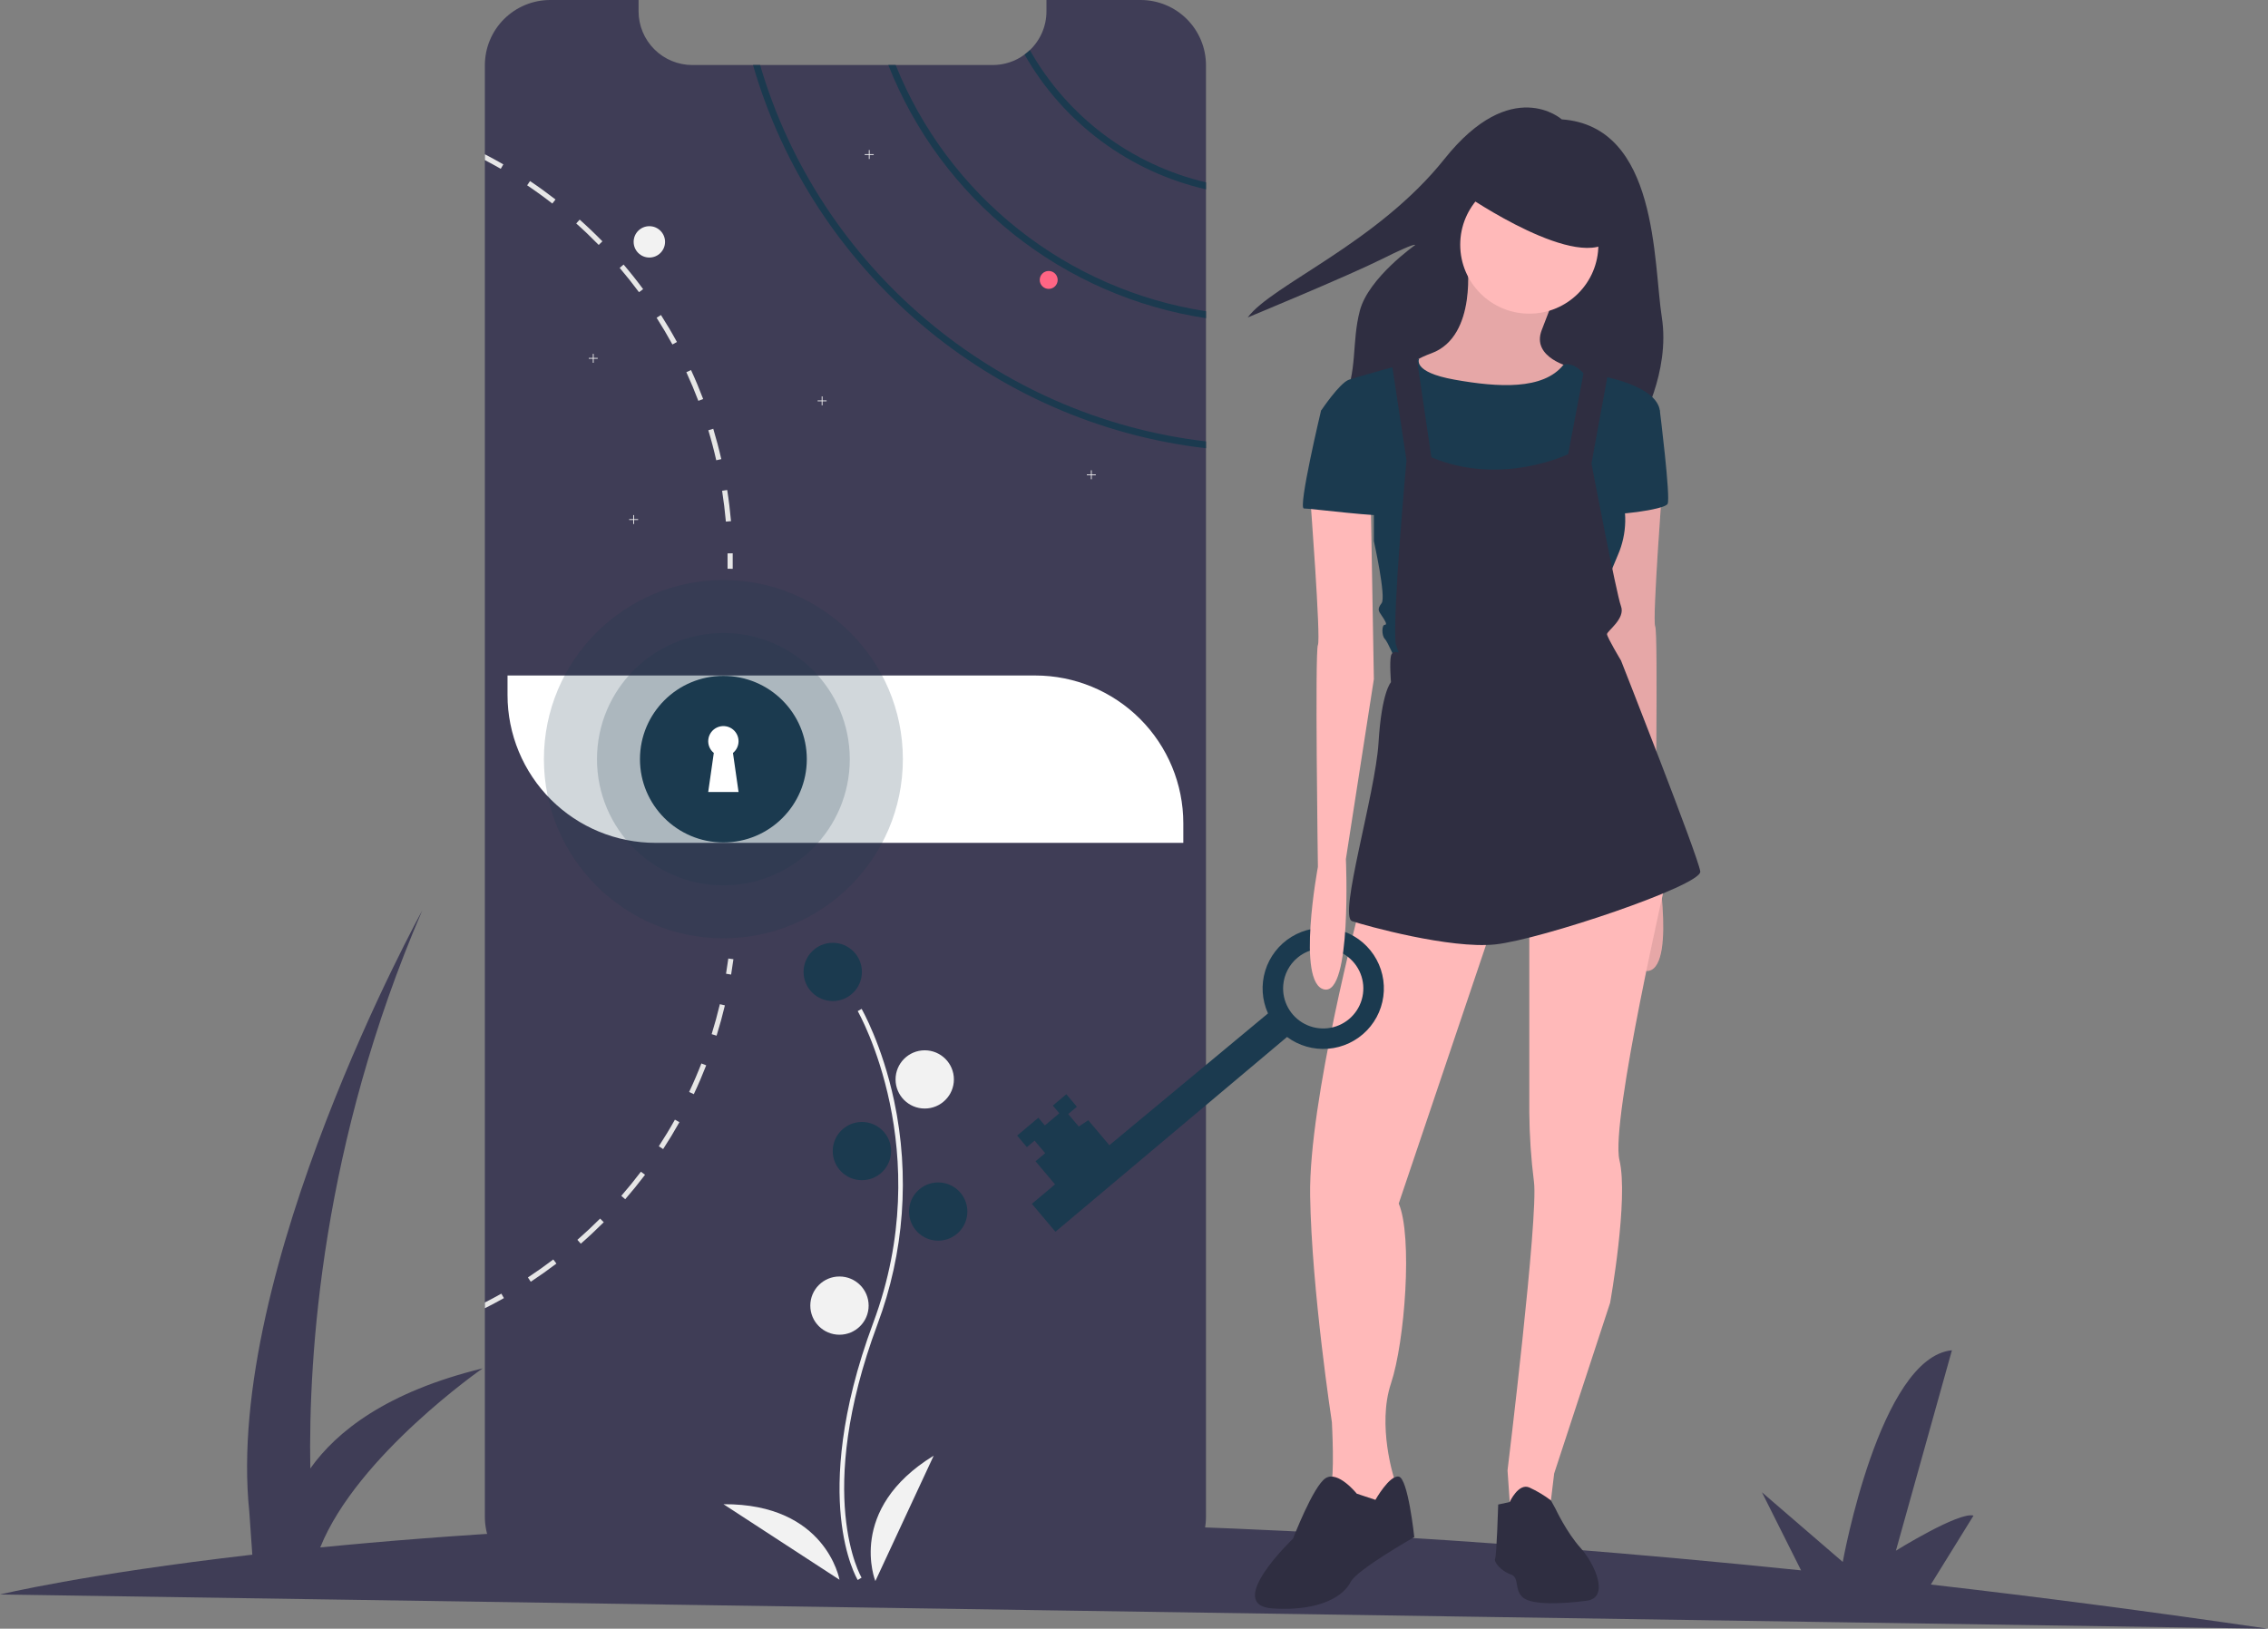 <svg width="465" height="334" viewBox="0 0 465 334" fill="none" xmlns="http://www.w3.org/2000/svg">
<rect x="0" y="0" width="465" height="334" fill="#808080" stroke="none"/>
<g clip-path="url(#clip0)">
<path d="M465 334C441.04 330.496 417.997 327.476 395.872 324.939L404.621 310.805C401.671 309.935 388.712 317.993 388.712 317.993L400.197 276.899C385.363 278.326 377.815 320.304 377.815 320.304L361.244 306.023L369.265 322.03C301.549 315.051 243.066 312.31 193.876 311.994L201.364 299.896C198.414 299.026 185.455 307.084 185.455 307.084L196.94 265.991C182.106 267.417 174.558 309.395 174.558 309.395L157.987 295.114L166.482 312.068C125.244 312.567 91.614 314.764 65.657 317.327C73.232 298.462 98.957 280.606 98.957 280.606C79.312 285.398 69.006 293.534 63.621 301.138C63.209 277.801 65.978 234.548 86.554 186.743C86.554 186.743 45.939 260.41 51.113 310.008L51.731 318.814C17.307 322.774 -1.52588e-05 326.981 -1.52588e-05 326.981L465 334Z" fill="#3F3D56"/>
<path d="M247.257 13.378V311.059C247.253 314.605 245.84 318.005 243.328 320.511C240.815 323.018 237.409 324.426 233.857 324.428H112.811C111.051 324.431 109.308 324.087 107.682 323.416C106.055 322.746 104.577 321.761 103.332 320.519C102.088 319.278 101.101 317.803 100.428 316.179C99.755 314.556 99.409 312.816 99.411 311.059V13.378C99.411 11.621 99.758 9.881 100.431 8.258C101.104 6.635 102.091 5.16 103.336 3.918C104.58 2.676 106.057 1.69 107.683 1.018C109.309 0.346 111.051 -0 112.811 3.11452e-05H130.925V2.319C130.925 5.24 132.087 8.042 134.155 10.108C136.224 12.174 139.03 13.336 141.956 13.336H203.521C205.876 13.341 208.17 12.588 210.062 11.187C210.444 10.909 210.807 10.606 211.148 10.278C212.225 9.251 213.083 8.015 213.668 6.647C214.253 5.279 214.553 3.807 214.551 2.319V3.11452e-05H233.857C235.617 -0.001 237.36 0.345 238.986 1.017C240.612 1.689 242.089 2.675 243.333 3.917C244.578 5.159 245.565 6.634 246.238 8.258C246.911 9.881 247.257 11.621 247.257 13.378Z" fill="#3F3D56"/>
<path d="M133.133 52.813C134.912 52.813 136.353 51.374 136.353 49.598C136.353 47.823 134.912 46.383 133.133 46.383C131.355 46.383 129.913 47.823 129.913 49.598C129.913 51.374 131.355 52.813 133.133 52.813Z" fill="#F2F2F2"/>
<path d="M211.148 10.278C210.807 10.606 210.444 10.909 210.062 11.187C214.006 18.116 219.348 24.151 225.751 28.909C232.154 33.667 239.477 37.045 247.257 38.829V37.396C239.687 35.613 232.57 32.283 226.355 27.616C220.14 22.948 214.962 17.044 211.148 10.278Z" fill="#1B3A4F"/>
<path d="M183.636 13.336H182.127C187.483 26.924 196.317 38.869 207.746 47.98C219.175 57.091 232.799 63.047 247.257 65.254V63.83C233.176 61.647 219.906 55.844 208.752 46.991C197.597 38.138 188.942 26.54 183.636 13.336Z" fill="#1B3A4F"/>
<path d="M155.843 13.336H154.389C166.547 55.467 203.231 86.829 247.257 91.922V90.521C203.995 85.451 167.941 54.687 155.843 13.336Z" fill="#1B3A4F"/>
<path d="M122.553 73.397H121.715V72.56H121.552V73.397H120.713V73.561H121.552V74.397H121.715V73.561H122.553V73.397Z" fill="#F2F2F2"/>
<path d="M179.132 31.606H178.294V30.769H178.131V31.606H177.292V31.77H178.131V32.606H178.294V31.77H179.132V31.606Z" fill="#F2F2F2"/>
<path d="M130.833 106.463H129.995V105.626H129.832V106.463H128.993V106.626H129.832V107.463H129.995V106.626H130.833V106.463Z" fill="#F2F2F2"/>
<path d="M169.472 82.123H168.634V81.286H168.471V82.123H167.632V82.286H168.471V83.123H168.634V82.286H169.472V82.123Z" fill="#F2F2F2"/>
<path d="M224.671 97.278H223.833V96.441H223.67V97.278H222.831V97.441H223.67V98.278H223.833V97.441H224.671V97.278Z" fill="#F2F2F2"/>
<path d="M215.011 59.242C216.028 59.242 216.851 58.42 216.851 57.405C216.851 56.391 216.028 55.568 215.011 55.568C213.995 55.568 213.172 56.391 213.172 57.405C213.172 58.42 213.995 59.242 215.011 59.242Z" fill="#FF6584"/>
<path d="M149.095 100.482L148.051 100.643C148.377 102.728 148.635 104.859 148.824 106.967L149.877 106.875C149.688 104.74 149.426 102.59 149.095 100.482Z" fill="#E6E6E6"/>
<path d="M146.238 87.927L145.226 88.234C145.838 90.255 146.386 92.326 146.85 94.388L147.885 94.154C147.411 92.069 146.855 89.975 146.238 87.927Z" fill="#E6E6E6"/>
<path d="M141.68 75.885L140.719 76.326C141.602 78.25 142.43 80.225 143.179 82.2L144.168 81.828C143.409 79.83 142.577 77.828 141.68 75.885Z" fill="#E6E6E6"/>
<path d="M135.516 64.597L134.624 65.162C135.76 66.944 136.85 68.79 137.862 70.641L138.791 70.136C137.77 68.262 136.666 66.397 135.516 64.597Z" fill="#E6E6E6"/>
<path d="M127.853 54.25L127.048 54.935C128.418 56.542 129.752 58.223 131.013 59.922L131.859 59.293C130.589 57.575 129.242 55.876 127.853 54.25Z" fill="#E6E6E6"/>
<path d="M118.846 45.038L118.142 45.823C119.725 47.233 121.275 48.717 122.751 50.227L123.51 49.488C122.015 47.959 120.447 46.462 118.846 45.038Z" fill="#E6E6E6"/>
<path d="M108.671 37.13L108.078 38.002C109.835 39.183 111.574 40.441 113.243 41.741L113.896 40.909C112.204 39.596 110.447 38.324 108.671 37.13Z" fill="#E6E6E6"/>
<path d="M99.411 31.637V32.831C100.511 33.405 101.601 34.007 102.668 34.622L103.197 33.708C101.955 32.992 100.693 32.302 99.411 31.637Z" fill="#E6E6E6"/>
<path d="M148.856 199.68C149.027 198.653 149.184 197.605 149.323 196.564L150.371 196.703C150.231 197.755 150.073 198.815 149.899 199.854L148.856 199.68Z" fill="#E6E6E6"/>
<path d="M145.908 212.07L146.919 212.384C147.553 210.344 148.127 208.253 148.624 206.17L147.594 205.927C147.101 207.987 146.537 210.052 145.908 212.07Z" fill="#E6E6E6"/>
<path d="M141.289 223.933L142.248 224.382C143.161 222.45 144.015 220.459 144.79 218.465L143.803 218.081C143.037 220.053 142.192 222.022 141.289 223.933Z" fill="#E6E6E6"/>
<path d="M135.074 235.062L135.961 235.637C137.13 233.846 138.253 231.99 139.298 230.122L138.375 229.605C137.344 231.453 136.231 233.288 135.074 235.062Z" fill="#E6E6E6"/>
<path d="M127.384 245.229L128.186 245.923C129.593 244.302 130.957 242.617 132.25 240.912L131.403 240.28C130.128 241.965 128.778 243.629 127.384 245.229Z" fill="#E6E6E6"/>
<path d="M118.38 254.251L119.076 255.045C120.694 253.636 122.276 252.15 123.787 250.64L123.039 249.892C121.545 251.387 119.977 252.852 118.38 254.251Z" fill="#E6E6E6"/>
<path d="M108.236 261.962L108.82 262.845C110.606 261.668 112.38 260.413 114.081 259.12L113.442 258.277C111.757 259.559 110.005 260.8 108.236 261.962Z" fill="#E6E6E6"/>
<path d="M103.317 266.2C102.038 266.921 100.732 267.619 99.411 268.28V267.096C100.552 266.517 101.684 265.906 102.792 265.286L103.317 266.2Z" fill="#E6E6E6"/>
<path d="M149.166 113.482L150.224 113.462C150.243 114.528 150.244 115.6 150.228 116.648L149.171 116.631C149.187 115.595 149.185 114.536 149.166 113.482Z" fill="#E6E6E6"/>
<path d="M104.057 138.522H212.252C220.303 138.522 228.025 141.716 233.719 147.4C239.412 153.084 242.611 160.794 242.611 168.832V172.844H134.417C126.365 172.844 118.643 169.651 112.949 163.967C107.256 158.283 104.057 150.573 104.057 142.534V138.522Z" fill="white"/>
<path d="M175.862 324.006C175.756 323.833 173.267 319.684 172.404 311.068C171.613 303.163 172.121 289.839 179.043 271.252C192.155 236.042 176.021 207.632 175.856 207.349L176.652 206.888C176.694 206.96 180.857 214.203 183.317 225.737C186.566 241.029 185.383 256.928 179.905 271.573C166.815 306.723 176.547 323.363 176.647 323.527L175.862 324.006Z" fill="#F2F2F2"/>
<path d="M170.734 205.282C174.037 205.282 176.714 202.609 176.714 199.311C176.714 196.014 174.037 193.341 170.734 193.341C167.432 193.341 164.754 196.014 164.754 199.311C164.754 202.609 167.432 205.282 170.734 205.282Z" fill="#1B3A4F"/>
<path d="M189.594 227.325C192.896 227.325 195.574 224.652 195.574 221.355C195.574 218.058 192.896 215.385 189.594 215.385C186.291 215.385 183.614 218.058 183.614 221.355C183.614 224.652 186.291 227.325 189.594 227.325Z" fill="#F2F2F2"/>
<path d="M176.714 242.021C180.017 242.021 182.694 239.348 182.694 236.051C182.694 232.754 180.017 230.081 176.714 230.081C173.412 230.081 170.734 232.754 170.734 236.051C170.734 239.348 173.412 242.021 176.714 242.021Z" fill="#1B3A4F"/>
<path d="M192.354 254.421C195.656 254.421 198.334 251.748 198.334 248.45C198.334 245.153 195.656 242.48 192.354 242.48C189.051 242.48 186.374 245.153 186.374 248.45C186.374 251.748 189.051 254.421 192.354 254.421Z" fill="#1B3A4F"/>
<path d="M172.114 273.709C175.417 273.709 178.094 271.036 178.094 267.739C178.094 264.441 175.417 261.768 172.114 261.768C168.812 261.768 166.134 264.441 166.134 267.739C166.134 271.036 168.812 273.709 172.114 273.709Z" fill="#F2F2F2"/>
<path d="M179.474 324.225C179.474 324.225 173.494 309.53 191.434 298.508L179.474 324.225Z" fill="#F2F2F2"/>
<path d="M172.12 323.959C172.12 323.959 169.398 308.331 148.334 308.465L172.12 323.959Z" fill="#F2F2F2"/>
<path opacity="0.2" d="M148.313 192.423C168.637 192.423 185.112 175.974 185.112 155.683C185.112 135.393 168.637 118.944 148.313 118.944C127.989 118.944 111.514 135.393 111.514 155.683C111.514 175.974 127.989 192.423 148.313 192.423Z" fill="#1B3A4F"/>
<path opacity="0.2" d="M148.313 181.556C162.625 181.556 174.228 169.972 174.228 155.683C174.228 141.394 162.625 129.81 148.313 129.81C134.001 129.81 122.398 141.394 122.398 155.683C122.398 169.972 134.001 181.556 148.313 181.556Z" fill="#1B3A4F"/>
<path d="M148.313 172.759C157.759 172.759 165.417 165.114 165.417 155.683C165.417 146.252 157.759 138.607 148.313 138.607C138.867 138.607 131.209 146.252 131.209 155.683C131.209 165.114 138.867 172.759 148.313 172.759Z" fill="#1B3A4F"/>
<path d="M151.423 152C151.423 151.476 151.29 150.961 151.037 150.502C150.784 150.043 150.419 149.655 149.975 149.375C149.531 149.095 149.024 148.932 148.5 148.9C147.976 148.869 147.453 148.97 146.979 149.195C146.505 149.42 146.095 149.761 145.789 150.186C145.482 150.611 145.288 151.107 145.226 151.627C145.163 152.147 145.233 152.675 145.429 153.161C145.625 153.647 145.942 154.075 146.348 154.406L145.203 162.41H151.423L150.277 154.406C150.636 154.115 150.924 153.749 151.122 153.332C151.32 152.916 151.423 152.461 151.423 152Z" fill="white"/>
<path d="M320.202 24.478C320.202 24.478 309.944 15.295 296.148 32.601C282.351 49.906 260.773 58.382 255.82 65.093C255.82 65.093 276.338 56.616 283.413 53.085C290.488 49.553 290.134 50.259 290.134 50.259C290.134 50.259 280.583 56.97 278.814 63.68C277.045 70.39 278.46 76.041 275.276 82.751C272.093 89.462 336.121 87.343 336.121 87.343C336.121 87.343 342.488 76.394 340.72 65.093C338.951 53.791 340.012 25.89 320.202 24.478Z" fill="#2F2E41"/>
<path d="M300.799 53.365C300.799 53.365 303.03 68.955 293.469 72.454C283.909 75.954 287.414 80.727 287.414 80.727L301.755 87.726L317.051 82.954L322.15 75.318C322.15 75.318 313.865 73.409 316.095 67.682C318.326 61.955 318.963 60.046 318.963 60.046L300.799 53.365Z" fill="#FFB9B9"/>
<path opacity="0.1" d="M300.799 53.365C300.799 53.365 303.03 68.955 293.469 72.454C283.909 75.954 287.414 80.727 287.414 80.727L301.755 87.726L317.051 82.954L322.15 75.318C322.15 75.318 313.865 73.409 316.095 67.682C318.326 61.955 318.963 60.046 318.963 60.046L300.799 53.365Z" fill="black"/>
<path d="M340.952 97.907C340.952 97.907 338.721 127.178 339.359 128.451C339.996 129.723 339.359 173.947 339.359 173.947C339.359 173.947 343.82 197.809 338.084 199.082C332.348 200.355 333.622 172.357 333.622 172.357L327.886 135.45L328.524 98.862L340.952 97.907Z" fill="#FFB9B9"/>
<path opacity="0.1" d="M340.952 97.907C340.952 97.907 338.721 127.178 339.359 128.451C339.996 129.723 339.359 173.947 339.359 173.947C339.359 173.947 343.82 197.809 338.084 199.082C332.348 200.355 333.622 172.357 333.622 172.357L327.886 135.45L328.524 98.862L340.952 97.907Z" fill="black"/>
<path d="M278.81 186.037C278.81 186.037 268.294 225.807 268.612 245.215C268.931 264.623 273.074 291.666 273.074 291.666C273.074 291.666 273.711 303.438 272.755 304.711C271.799 305.983 277.535 311.392 277.535 311.392L283.59 307.892L285.821 305.347V303.12C285.821 303.12 282.315 292.303 285.184 283.712C288.052 275.122 289.645 253.487 286.777 246.806L306.535 188.265L278.81 186.037Z" fill="#FFB9B9"/>
<path d="M278.173 306.302C278.173 306.302 274.349 301.529 271.799 303.12C269.25 304.711 265.107 315.528 265.107 315.528C265.107 315.528 250.766 329.209 260.964 329.845C271.162 330.482 275.623 326.982 276.898 324.437C278.173 321.891 289.964 315.21 289.964 315.21C289.964 315.21 288.689 303.12 286.777 302.802C284.865 302.484 281.997 307.574 281.997 307.574L278.173 306.302Z" fill="#2F2E41"/>
<path d="M313.546 188.583V228.034C313.583 232.821 313.902 237.602 314.502 242.352C315.458 249.351 309.084 301.529 309.084 301.529L309.722 310.756L317.689 310.12L318.645 302.166L330.117 267.168C330.117 267.168 333.941 245.851 332.029 237.897C330.117 229.943 341.908 179.038 341.908 179.038L313.546 188.583Z" fill="#FFB9B9"/>
<path d="M307.172 308.529L309.532 308.016C309.532 308.016 311.315 304.075 313.546 305.029C315.116 305.752 316.603 306.641 317.982 307.683L318.963 309.483C318.963 309.483 321.194 314.256 324.062 317.437C326.93 320.619 330.117 327.618 325.337 328.255C320.557 328.891 314.183 329.209 312.271 327.618C310.359 326.027 311.634 323.482 309.722 322.846C307.81 322.21 306.216 320.301 306.535 319.664C306.854 319.028 307.172 308.529 307.172 308.529Z" fill="#2F2E41"/>
<path d="M313.546 64.324C321.368 64.324 327.709 57.993 327.709 50.183C327.709 42.374 321.368 36.043 313.546 36.043C305.724 36.043 299.383 42.374 299.383 50.183C299.383 57.993 305.724 64.324 313.546 64.324Z" fill="#FFB9B9"/>
<path d="M286.777 75L290.986 73.533C290.986 73.533 289.326 76.272 298.249 77.863C307.172 79.454 316.413 80.017 320.556 74.804C320.556 74.804 322.15 74.045 324.381 76.272C326.612 78.5 327.886 77.863 327.886 77.863L326.293 86.135L323.106 101.407L318.963 112.861L307.172 110.315L294.425 101.089L289.645 88.681V77.227L286.777 75Z" fill="#1B3A4F"/>
<path d="M325.656 79.454L328.842 77.227C328.842 77.227 339.677 79.136 340.315 84.226L332.029 100.134C333.719 104.561 333.605 109.472 331.71 113.815C328.524 121.133 328.842 122.724 328.842 122.724L326.612 132.268L286.14 135.45C286.14 135.45 284.546 131.632 283.909 130.996C283.272 130.36 283.272 128.132 283.909 128.132C284.546 128.132 283.909 127.178 283.272 126.223C282.634 125.269 282.316 124.951 283.272 123.678C284.228 122.406 281.678 110.952 281.678 110.952V98.544L270.843 84.226C270.843 84.226 274.667 78.5 276.579 77.863C278.491 77.227 287.587 74.718 287.587 74.718L289.645 77.743L292.513 100.771L296.656 114.77L314.099 111.811L320.875 100.453L325.337 87.09L325.656 79.454Z" fill="#1B3A4F"/>
<path d="M337.765 82.317L340.315 84.226C340.315 84.226 342.545 102.043 341.908 103.316C341.271 104.589 330.117 105.861 329.798 105.225C329.48 104.589 337.765 82.317 337.765 82.317Z" fill="#1B3A4F"/>
<path d="M285.184 73.409L288.37 94.407C288.37 94.407 285.502 125.587 286.14 131.95L286.777 133.859C286.777 133.859 285.502 133.223 285.184 134.496C284.865 135.768 285.184 139.904 285.184 139.904C285.184 139.904 283.271 141.813 282.634 152.313C281.997 162.812 274.349 187.946 277.217 188.901C280.085 189.855 297.293 194.628 306.535 193.673C315.777 192.719 348.919 181.583 348.6 178.72C348.282 175.856 332.348 135.45 332.348 135.45C332.348 135.45 329.48 130.678 329.48 130.041C329.48 129.405 333.304 126.86 332.348 124.315C331.392 121.769 326.293 95.044 326.293 95.044L329.798 75.954L325.018 74.682L321.513 93.135C321.513 93.135 307.81 99.816 293.469 93.771L290.282 72.136L285.184 73.409Z" fill="#2F2E41"/>
<path d="M300.516 40.035C300.516 40.035 324.098 56.261 330.472 48.944C336.845 41.626 319.318 35.263 319.318 35.263L304.659 33.672L300.516 40.035Z" fill="#2F2E41"/>
<path d="M263.876 212.649C266.303 214.452 269.306 215.311 272.321 215.062C275.337 214.814 278.158 213.476 280.257 211.299C282.355 209.123 283.586 206.257 283.719 203.239C283.853 200.22 282.879 197.257 280.98 194.905C279.082 192.552 276.389 190.972 273.407 190.46C270.425 189.948 267.358 190.539 264.781 192.123C262.205 193.706 260.295 196.174 259.41 199.063C258.525 201.952 258.726 205.064 259.975 207.816L227.451 234.852L223.12 229.721L221.175 231.02L219.009 228.454L220.789 226.958L218.623 224.392L215.856 226.72L217.188 228.299L214.223 230.793L212.891 229.215L208.542 232.873L210.54 235.241L212.122 233.911L214.287 236.477L212.31 238.14L216.308 242.876L211.563 246.867L216.394 252.591L263.876 212.649ZM271.996 194.512C273.617 194.65 275.161 195.265 276.431 196.28C277.702 197.294 278.643 198.661 279.136 200.209C279.628 201.757 279.649 203.416 279.197 204.976C278.745 206.536 277.84 207.928 276.596 208.974C275.352 210.021 273.825 210.676 272.208 210.856C270.591 211.036 268.957 210.733 267.513 209.986C266.068 209.239 264.878 208.081 264.093 206.659C263.307 205.236 262.962 203.614 263.101 201.995C263.286 199.825 264.328 197.818 265.996 196.414C267.664 195.011 269.823 194.327 271.996 194.512V194.512Z" fill="#1B3A4F"/>
<path d="M268.612 101.725C268.612 101.725 270.843 130.996 270.206 132.268C269.568 133.541 270.206 177.765 270.206 177.765C270.206 177.765 265.744 201.627 271.481 202.9C277.217 204.172 275.942 176.174 275.942 176.174L281.678 139.268L281.041 102.68L268.612 101.725Z" fill="#FFB9B9"/>
<path d="M273.393 83.272L270.843 84.226C270.843 84.226 266.063 104.27 267.338 104.27C268.612 104.27 283.909 106.179 283.909 105.543C283.909 104.907 281.041 89.317 281.041 89.317L273.393 83.272Z" fill="#1B3A4F"/>
</g>
<defs>
<clipPath id="clip0">
<rect width="465" height="334" fill="white"/>
</clipPath>
</defs>
</svg>
